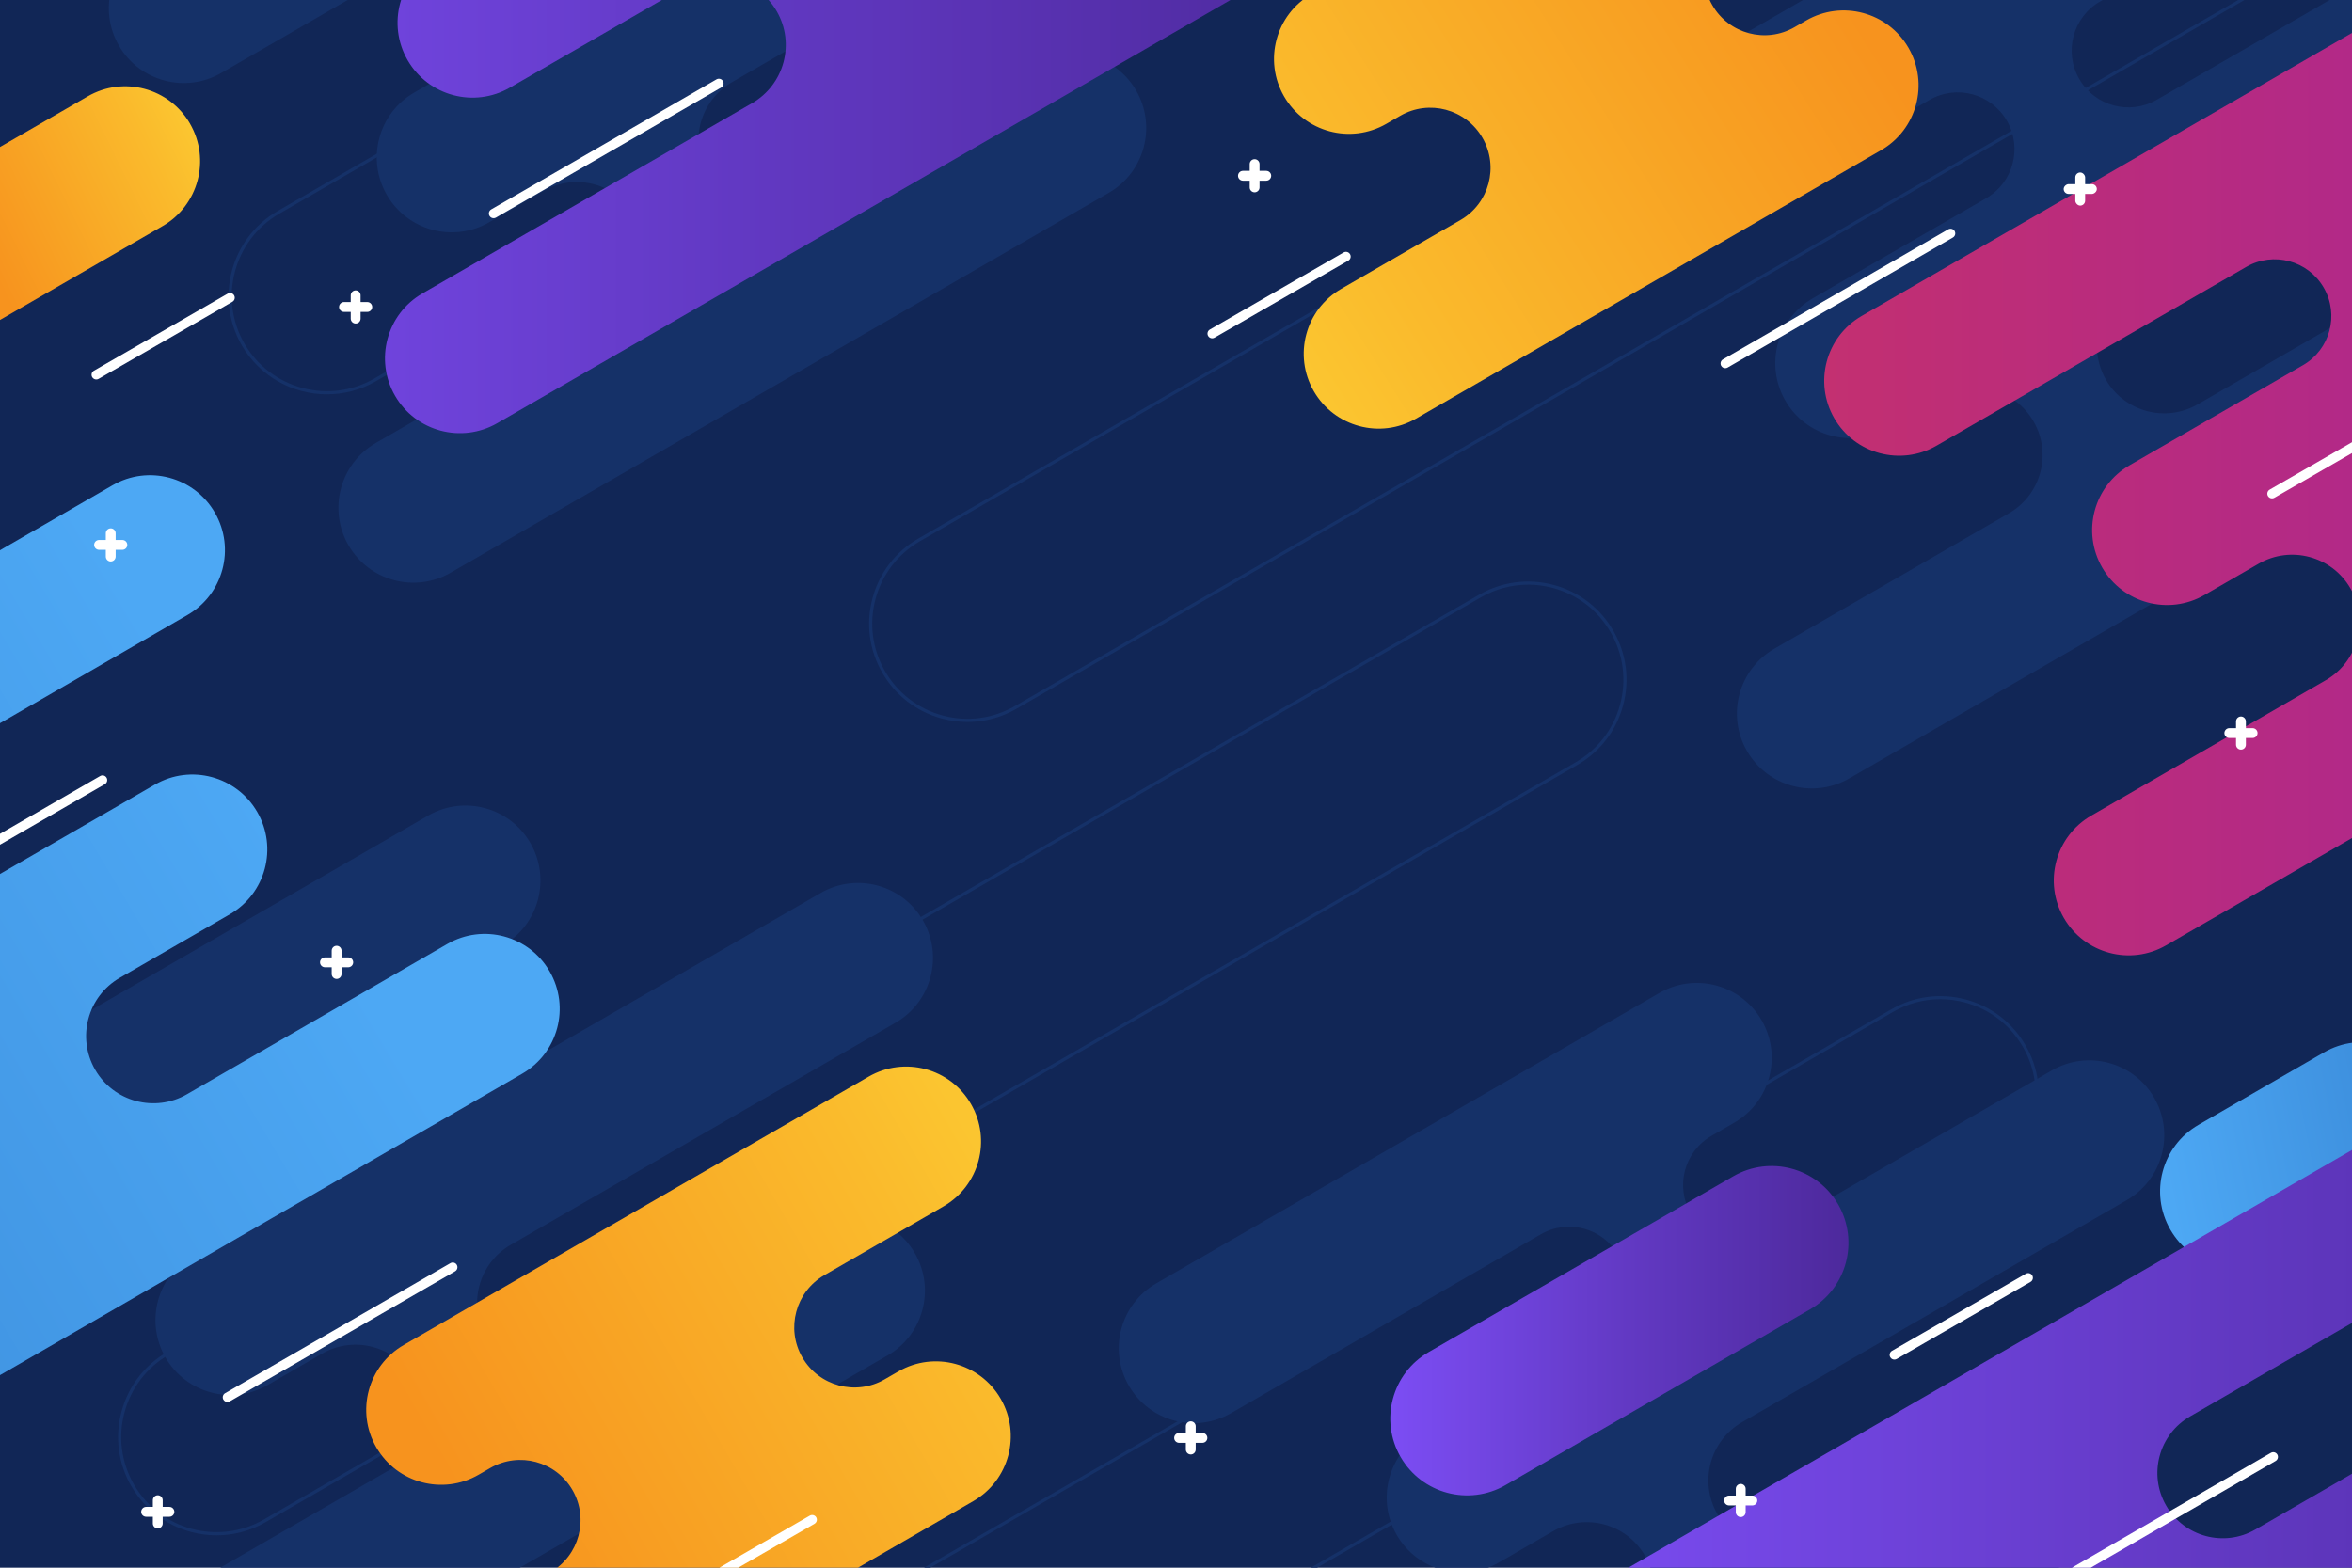 <?xml version="1.0" encoding="UTF-8"?>
<svg id="BACKGROUND" xmlns="http://www.w3.org/2000/svg" xmlns:xlink="http://www.w3.org/1999/xlink" viewBox="0 0 750 500">
  <defs>
    <style>
      .cls-1 {
        fill: url(#_Безымянный_градиент_101-2);
      }

      .cls-1, .cls-2, .cls-3, .cls-4, .cls-5, .cls-6, .cls-7, .cls-8, .cls-9, .cls-10, .cls-11, .cls-12, .cls-13 {
        stroke-width: 0px;
      }

      .cls-2 {
        fill: url(#_Безымянный_градиент_101-3);
      }

      .cls-14 {
        clip-path: url(#clippath);
      }

      .cls-3 {
        fill: none;
      }

      .cls-4 {
        fill: url(#_Безымянный_градиент_78-2);
      }

      .cls-5 {
        fill: url(#_Безымянный_градиент_98-2);
      }

      .cls-6 {
        fill: url(#_Безымянный_градиент_98-3);
      }

      .cls-7 {
        fill: url(#_Безымянный_градиент_98);
      }

      .cls-8 {
        fill: url(#_Безымянный_градиент_74);
      }

      .cls-9 {
        fill: url(#_Безымянный_градиент_78);
      }

      .cls-10 {
        fill: url(#_Безымянный_градиент_101);
      }

      .cls-11 {
        fill: #153168;
      }

      .cls-12 {
        fill: #112656;
      }

      .cls-13 {
        fill: #fff;
      }
    </style>
    <clipPath id="clippath">
      <rect class="cls-3" width="750" height="500"/>
    </clipPath>
    <linearGradient id="_Безымянный_градиент_101" data-name="Безымянный градиент 101" x1="60.96" y1="43.11" x2="-7.13" y2="76.37" gradientUnits="userSpaceOnUse">
      <stop offset="0" stop-color="#fbc530"/>
      <stop offset=".19" stop-color="#faba2c"/>
      <stop offset="1" stop-color="#f7931e"/>
    </linearGradient>
    <linearGradient id="_Безымянный_градиент_78" data-name="Безымянный градиент 78" x1="707.73" y1="341.56" x2="851.34" y2="341.56" gradientTransform="translate(132.48 -76.34) rotate(14.34) scale(.72 .83) skewX(28.85)" gradientUnits="userSpaceOnUse">
      <stop offset="0" stop-color="#4da8f4"/>
      <stop offset="1" stop-color="#3887d6"/>
    </linearGradient>
    <linearGradient id="_Безымянный_градиент_78-2" data-name="Безымянный градиент 78" x1="82.41" y1="257.24" x2="-183.15" y2="415.74" gradientTransform="matrix(1,0,0,1,0,0)" xlink:href="#_Безымянный_градиент_78"/>
    <linearGradient id="_Безымянный_градиент_98" data-name="Безымянный градиент 98" x1="485.96" y1="529.58" x2="905.75" y2="529.58" gradientUnits="userSpaceOnUse">
      <stop offset="0" stop-color="#7c4df4"/>
      <stop offset=".52" stop-color="#6239c3"/>
      <stop offset="1" stop-color="#4d299c"/>
    </linearGradient>
    <linearGradient id="_Безымянный_градиент_98-2" data-name="Безымянный градиент 98" x1="443.32" y1="424.42" x2="589.43" y2="424.42" xlink:href="#_Безымянный_градиент_98"/>
    <linearGradient id="_Безымянный_градиент_101-2" data-name="Безымянный градиент 101" x1="327.21" y1="391.62" x2="154.65" y2="491.4" xlink:href="#_Безымянный_градиент_101"/>
    <linearGradient id="_Безымянный_градиент_101-3" data-name="Безымянный градиент 101" x1="400.29" y1="91.63" x2="576.38" y2="-19.5" xlink:href="#_Безымянный_градиент_101"/>
    <linearGradient id="_Безымянный_градиент_74" data-name="Безымянный градиент 74" x1="581.7" y1="154.82" x2="915.08" y2="154.82" gradientUnits="userSpaceOnUse">
      <stop offset="0" stop-color="#c33071"/>
      <stop offset=".09" stop-color="#bf2e75"/>
      <stop offset="1" stop-color="#a3239d"/>
    </linearGradient>
    <linearGradient id="_Безымянный_градиент_98-3" data-name="Безымянный градиент 98" x1="16.01" y1="-35.46" x2="435.79" y2="-35.46" xlink:href="#_Безымянный_градиент_98"/>
  </defs>
  <rect class="cls-12" width="750" height="500"/>
  <g class="cls-14">
    <g>
      <path class="cls-11" d="M69.07,489.68c-10.84,0-21.4-5.62-27.2-15.67-4.19-7.25-5.3-15.7-3.13-23.78,2.17-8.09,7.35-14.85,14.6-19.03l418.3-241.51c7.25-4.18,15.7-5.3,23.78-3.13,8.09,2.17,14.85,7.35,19.03,14.6,4.19,7.25,5.3,15.7,3.13,23.78-2.17,8.09-7.35,14.85-14.6,19.03L84.68,485.49c-4.92,2.84-10.3,4.19-15.62,4.19ZM487.26,186.48c-5.26,0-10.45,1.38-15.12,4.08L53.84,432.06c-7.02,4.05-12.04,10.6-14.14,18.42-2.1,7.83-1.02,16.01,3.03,23.02,8.37,14.49,26.96,19.47,41.45,11.11l418.3-241.51c7.02-4.05,12.04-10.6,14.14-18.42,2.1-7.83,1.02-16.01-3.03-23.02-4.05-7.02-10.6-12.04-18.42-14.14-2.61-.7-5.27-1.05-7.9-1.05Z"/>
      <path class="cls-11" d="M308.54,230.26c-2.72,0-5.46-.36-8.16-1.08-8.09-2.17-14.85-7.35-19.03-14.6-4.19-7.25-5.3-15.7-3.13-23.78s7.35-14.85,14.6-19.03l418.3-241.5c7.25-4.19,15.7-5.3,23.78-3.13,8.09,2.17,14.85,7.35,19.03,14.6,4.19,7.25,5.3,15.7,3.13,23.78-2.17,8.09-7.35,14.85-14.6,19.03l-418.3,241.5c-4.83,2.79-10.19,4.21-15.62,4.21ZM726.74-72.95c-5.26,0-10.45,1.38-15.12,4.08l-418.3,241.5c-7.02,4.05-12.04,10.6-14.14,18.42-2.1,7.83-1.02,16.01,3.03,23.02,4.05,7.02,10.6,12.04,18.42,14.14,7.83,2.1,16.01,1.02,23.02-3.03L741.96-16.32l.25.43-.25-.43c7.02-4.05,12.04-10.6,14.14-18.42,2.1-7.83,1.02-16.01-3.03-23.02-4.05-7.02-10.6-12.04-18.42-14.14-2.61-.7-5.27-1.05-7.9-1.05Z"/>
      <path class="cls-11" d="M104.28,125.77c-10.84,0-21.4-5.62-27.2-15.66-8.64-14.97-3.49-34.17,11.47-42.82l418.3-241.5c14.97-8.64,34.17-3.5,42.82,11.47,8.64,14.97,3.5,34.17-11.47,42.82L119.9,121.57c-4.92,2.84-10.31,4.19-15.62,4.19ZM522.48-177.41c-5.14,0-10.35,1.31-15.12,4.06L89.06,68.15c-14.49,8.37-19.47,26.96-11.11,41.45,8.37,14.49,26.96,19.47,41.45,11.11l418.3-241.5.25.43-.25-.43c14.49-8.37,19.47-26.96,11.11-41.45-5.61-9.72-15.84-15.17-26.33-15.17Z"/>
      <path class="cls-11" d="M200.51,621.91c-2.72,0-5.46-.36-8.16-1.08-8.09-2.17-14.85-7.35-19.03-14.6-4.19-7.25-5.3-15.7-3.13-23.78,2.17-8.09,7.35-14.85,14.6-19.03l418.3-241.5c7.25-4.19,15.7-5.3,23.78-3.13,8.09,2.17,14.85,7.35,19.03,14.6,4.19,7.25,5.3,15.7,3.13,23.78-2.17,8.09-7.35,14.85-14.6,19.03l-418.3,241.5c-4.83,2.79-10.19,4.21-15.62,4.21ZM618.71,318.69c-5.26,0-10.45,1.38-15.12,4.08l-418.3,241.5c-7.02,4.05-12.04,10.6-14.14,18.42-2.1,7.83-1.02,16,3.03,23.02,4.05,7.02,10.6,12.04,18.43,14.14,7.83,2.1,16,1.02,23.02-3.03l418.3-241.5c7.02-4.05,12.04-10.6,14.14-18.42,2.1-7.83,1.02-16-3.03-23.02-4.05-7.02-10.6-12.04-18.43-14.14-2.61-.7-5.27-1.05-7.9-1.05Z"/>
    </g>
    <g>
      <path class="cls-11" d="M155.01,426.32h0c-5.92-10.25-2.41-23.37,7.85-29.29l122.7-70.84c11.43-6.6,15.34-21.21,8.74-32.63h0c-6.6-11.43-21.21-15.34-32.63-8.74l-90.45,52.22c-8.66,5-19.72,2.03-24.72-6.62h0c-5-8.66-2.03-19.72,6.62-24.72l7.27-4.2c11.43-6.6,15.34-21.21,8.74-32.63h0c-6.6-11.43-21.21-15.34-32.63-8.74L-23.92,352.73c-11.43,6.6-15.34,21.21-8.74,32.63h0c6.6,11.43,21.21,15.34,32.63,8.74l98.74-57.01c8.66-5,19.72-2.03,24.72,6.62h0c5,8.66,2.03,19.72-6.62,24.72l-55.29,31.92c-11.43,6.6-15.34,21.21-8.74,32.63h0c6.6,11.43,21.21,15.34,32.63,8.74l17.24-9.96c10.25-5.92,23.37-2.41,29.29,7.85h0c5.92,10.25,2.41,23.37-7.85,29.29l-74.8,43.19c-11.43,6.6-15.34,21.21-8.74,32.63h0c6.6,11.43,21.21,15.34,32.63,8.74l209.81-121.13c11.43-6.6,15.34-21.21,8.74-32.63h0c-6.6-11.43-21.21-15.34-32.63-8.74l-74.8,43.19c-10.25,5.92-23.37,2.41-29.29-7.85Z"/>
      <path class="cls-11" d="M671.54,121.1h0c-5.92-10.25-2.41-23.37,7.85-29.29l122.7-70.84c11.43-6.6,15.34-21.21,8.74-32.63h0c-6.6-11.43-21.21-15.34-32.63-8.74l-90.45,52.22c-8.66,5-19.72,2.03-24.72-6.62h0c-5-8.66-2.03-19.72,6.62-24.72l7.27-4.2c11.43-6.6,15.34-21.21,8.74-32.63h0c-6.6-11.43-21.21-15.34-32.63-8.74l-160.43,92.62c-11.43,6.6-15.34,21.21-8.74,32.63h0c6.6,11.43,21.21,15.34,32.63,8.74l98.74-57.01c8.66-5,19.72-2.03,24.72,6.62h0c5,8.66,2.03,19.72-6.62,24.72l-55.29,31.92c-11.43,6.6-15.34,21.21-8.74,32.63h0c6.6,11.43,21.21,15.34,32.63,8.74l17.24-9.96c10.25-5.92,23.37-2.41,29.29,7.85h0c5.92,10.25,2.41,23.37-7.85,29.29l-74.8,43.19c-11.43,6.6-15.34,21.21-8.74,32.63h0c6.6,11.43,21.21,15.34,32.63,8.74l209.81-121.13c11.43-6.6,15.34-21.21,8.74-32.63h0c-6.6-11.43-21.21-15.34-32.63-8.74l-74.8,43.19c-10.25,5.92-23.37,2.41-29.29-7.85Z"/>
      <path class="cls-11" d="M547.64,482.89h0c-5.92-10.25-2.41-23.37,7.85-29.29l122.7-70.84c11.43-6.6,15.34-21.21,8.74-32.63h0c-6.6-11.43-21.21-15.34-32.63-8.74l-90.45,52.22c-8.66,5-19.72,2.03-24.72-6.62h0c-5-8.66-2.03-19.72,6.62-24.72l7.27-4.2c11.43-6.6,15.34-21.21,8.74-32.63h0c-6.6-11.43-21.21-15.34-32.63-8.74l-160.43,92.62c-11.43,6.6-15.34,21.21-8.74,32.63h0c6.6,11.43,21.21,15.34,32.63,8.74l98.74-57.01c8.66-5,19.72-2.03,24.72,6.62h0c5,8.66,2.03,19.72-6.62,24.72l-55.29,31.92c-11.43,6.6-15.34,21.21-8.74,32.63h0c6.6,11.43,21.21,15.34,32.63,8.74l17.24-9.96c10.25-5.92,23.37-2.41,29.29,7.85h0c5.92,10.25,2.41,23.37-7.85,29.29l-74.8,43.19c-11.43,6.6-15.34,21.21-8.74,32.63h0c6.6,11.43,21.21,15.34,32.63,8.74l209.81-121.13c11.43-6.6,15.34-21.21,8.74-32.63h0c-6.6-11.43-21.21-15.34-32.63-8.74l-74.8,43.19c-10.25,5.92-23.37,2.41-29.29-7.85Z"/>
      <path class="cls-11" d="M225.58,55.49h0c-5.92-10.25-2.41-23.37,7.85-29.29l122.7-70.84c11.43-6.6,15.34-21.21,8.74-32.63h0c-6.6-11.43-21.21-15.34-32.63-8.74l-90.45,52.22c-8.66,5-19.72,2.03-24.72-6.62h0c-5-8.66-2.03-19.72,6.62-24.72l7.27-4.2c11.43-6.6,15.34-21.21,8.74-32.63h0c-6.6-11.43-21.21-15.34-32.63-8.74L46.65-18.09c-11.43,6.6-15.34,21.21-8.74,32.63h0c6.6,11.43,21.21,15.34,32.63,8.74l98.74-57.01c8.66-5,19.72-2.03,24.72,6.62h0c5,8.66,2.03,19.72-6.62,24.72l-55.29,31.92c-11.43,6.6-15.34,21.21-8.74,32.63h0c6.6,11.43,21.21,15.34,32.63,8.74l17.24-9.96c10.25-5.92,23.37-2.41,29.29,7.85h0c5.92,10.25,2.41,23.37-7.85,29.29l-74.8,43.19c-11.43,6.6-15.34,21.21-8.74,32.63h0c6.6,11.43,21.21,15.34,32.63,8.74l209.81-121.13c11.43-6.6,15.34-21.21,8.74-32.63h0c-6.6-11.43-21.21-15.34-32.63-8.74l-74.8,43.19c-10.25,5.92-23.37,2.41-29.29-7.85Z"/>
    </g>
    <path class="cls-10" d="M60.61,39.47c-6.6-11.43-21.21-15.34-32.63-8.74l-74.8,43.19c-10.05,5.8-22.83,2.53-28.91-7.26-7.69,4.5-15.55,8.69-23.59,12.52.04.07.09.14.14.21h0c5.92,10.25,2.41,23.37-7.85,29.29l-74.8,43.19c-11.43,6.6-15.34,21.21-8.74,32.63h0c6.6,11.43,21.21,15.34,32.63,8.74L51.86,72.1c11.43-6.6,15.34-21.21,8.74-32.63h0Z"/>
    <g>
      <path class="cls-9" d="M765.55,378.08l-40,23.1c-11.72,6.76-26.7,2.75-33.46-8.97h0c-6.76-11.72-2.75-26.7,8.97-33.46l40-23.1c11.72-6.76,26.7-2.75,33.46,8.97h0c6.76,11.72,2.75,26.7-8.97,33.46Z"/>
      <g>
        <path class="cls-4" d="M30.34,341.16h0c-5.92-10.25-2.41-23.37,7.85-29.29l35.1-20.27c11.43-6.6,15.34-21.21,8.74-32.63h0c-6.6-11.43-21.21-15.34-32.63-8.74l-57.47,33.18c-9.96,5.75-22.7,2.34-28.45-7.62h0c-5.75-9.96-2.34-22.7,7.62-28.45l88.68-51.2c11.43-6.6,15.34-21.21,8.74-32.63h0c-6.6-11.43-21.21-15.34-32.63-8.74l-265.24,153.14c-11.43,6.6-15.34,21.21-8.74,32.63h0c6.6,11.43,21.21,15.34,32.63,8.74l77.45-44.72c9.96-5.75,22.7-2.34,28.45,7.62h0c5.75,9.96,2.34,22.7-7.62,28.45l-11.41,6.59c-11.43,6.6-15.34,21.21-8.74,32.63h0c6.6,11.43,21.21,15.34,32.63,8.74l55.79-32.21c10.25-5.92,23.37-2.41,29.29,7.85h0c5.92,10.25,2.41,23.37-7.85,29.29l-105.13,60.69c-11.43,6.6-15.34,21.21-8.74,32.63h0c6.6,11.43,21.21,15.34,32.63,8.74l265.24-153.14c11.43-6.6,15.34-21.21,8.74-32.63h0c-6.6-11.43-21.21-15.34-32.63-8.74l-83.02,47.93c-10.25,5.92-23.37,2.41-29.29-7.85Z"/>
        <path class="cls-7" d="M757.6,545.57h0c-5.92-10.25-2.41-23.37,7.85-29.29l35.1-20.27c11.43-6.6,15.34-21.21,8.74-32.63h0c-6.6-11.43-21.21-15.34-32.63-8.74l-57.47,33.18c-9.96,5.75-22.7,2.34-28.45-7.62h0c-5.75-9.96-2.34-22.7,7.62-28.45l88.68-51.2c11.43-6.6,15.34-21.21,8.74-32.63h0c-6.6-11.43-21.21-15.34-32.63-8.74l-265.24,153.14c-11.43,6.6-15.34,21.21-8.74,32.63h0c6.6,11.43,21.21,15.34,32.63,8.74l77.45-44.72c9.96-5.75,22.7-2.34,28.45,7.62h0c5.75,9.96,2.34,22.7-7.62,28.45l-11.41,6.59c-11.43,6.6-15.34,21.21-8.74,32.63h0c6.6,11.43,21.21,15.34,32.63,8.74l55.79-32.21c10.25-5.92,23.37-2.41,29.29,7.85h0c5.92,10.25,2.41,23.37-7.85,29.29l-105.13,60.69c-11.43,6.6-15.34,21.21-8.74,32.63h0c6.6,11.43,21.21,15.34,32.63,8.74l265.24-153.14c11.43-6.6,15.34-21.21,8.74-32.63h0c-6.6-11.43-21.21-15.34-32.63-8.74l-83.02,47.93c-10.25,5.92-23.37,2.41-29.29-7.85Z"/>
        <path class="cls-5" d="M577.18,417.6l-97.1,56.06c-11.72,6.76-26.7,2.75-33.46-8.97h0c-6.76-11.72-2.75-26.7,8.97-33.46l97.1-56.06c11.72-6.76,26.7-2.75,33.46,8.97h0c6.76,11.72,2.75,26.7-8.97,33.46Z"/>
        <path class="cls-1" d="M309.63,352.12h0c-6.6-11.43-21.21-15.34-32.63-8.74l-148.27,85.6c-11.43,6.6-15.34,21.21-8.74,32.63h0c6.6,11.43,21.21,15.34,32.63,8.74l3.71-2.14c9.18-5.3,20.92-2.15,26.22,7.03h0c5.3,9.18,2.15,20.92-7.03,26.22l-128.11,73.97c-11.43,6.6-15.34,21.21-8.74,32.63h0c6.6,11.43,21.21,15.34,32.63,8.74l239.07-138.03c11.43-6.6,15.34-21.21,8.74-32.63h0c-6.6-11.43-21.21-15.34-32.63-8.74l-4.42,2.55c-9.18,5.3-20.92,2.15-26.22-7.03h0c-5.3-9.18-2.15-20.92,7.03-26.22l38.02-21.95c11.43-6.6,15.34-21.21,8.74-32.63Z"/>
        <path class="cls-2" d="M418.94,124.76h0c6.6,11.43,21.21,15.34,32.63,8.74l148.27-85.6c11.43-6.6,15.34-21.21,8.74-32.63h0c-6.6-11.43-21.21-15.34-32.63-8.74l-3.71,2.14c-9.18,5.3-20.92,2.15-26.22-7.03h0c-5.3-9.18-2.15-20.92,7.03-26.22l128.11-73.97c11.43-6.6,15.34-21.21,8.74-32.63h0c-6.6-11.43-21.21-15.34-32.63-8.74L418.2-1.89c-11.43,6.6-15.34,21.21-8.74,32.63h0c6.6,11.43,21.21,15.34,32.63,8.74l4.42-2.55c9.18-5.3,20.92-2.15,26.22,7.03h0c5.3,9.18,2.15,20.92-7.03,26.22l-38.02,21.95c-11.43,6.6-15.34,21.21-8.74,32.63Z"/>
        <path class="cls-8" d="M772.58,174.34h0c-5.92-10.25-2.41-23.37,7.85-29.29l122.7-70.84c11.43-6.6,15.34-21.21,8.74-32.63h0c-6.6-11.43-21.21-15.34-32.63-8.74l-90.45,52.22c-8.66,5-19.72,2.03-24.72-6.62h0c-5-8.66-2.03-19.72,6.62-24.72l7.27-4.2c11.43-6.6,15.34-21.21,8.74-32.63h0c-6.6-11.43-21.21-15.34-32.63-8.74l-160.43,92.62c-11.43,6.6-15.34,21.21-8.74,32.63h0c6.6,11.43,21.21,15.34,32.63,8.74l98.74-57.01c8.66-5,19.72-2.03,24.72,6.62h0c5,8.66,2.03,19.72-6.62,24.72l-55.29,31.92c-11.43,6.6-15.34,21.21-8.74,32.63h0c6.6,11.43,21.21,15.34,32.63,8.74l17.24-9.96c10.25-5.92,23.37-2.41,29.29,7.85h0c5.92,10.25,2.41,23.37-7.85,29.29l-74.8,43.19c-11.43,6.6-15.34,21.21-8.74,32.63h0c6.6,11.43,21.21,15.34,32.63,8.74l209.81-121.13c11.43-6.6,15.34-21.21,8.74-32.63h0c-6.6-11.43-21.21-15.34-32.63-8.74l-74.8,43.19c-10.25,5.92-23.37,2.41-29.29-7.85Z"/>
        <path class="cls-6" d="M287.65-19.48h0c-5.92-10.25-2.41-23.37,7.85-29.29l35.1-20.27c11.43-6.6,15.34-21.21,8.74-32.63h0c-6.6-11.43-21.21-15.34-32.63-8.74l-57.47,33.18c-9.96,5.75-22.7,2.34-28.45-7.62h0c-5.75-9.96-2.34-22.7,7.62-28.45l88.68-51.2c11.43-6.6,15.34-21.21,8.74-32.63h0c-6.6-11.43-21.21-15.34-32.63-8.74L27.96-52.74c-11.43,6.6-15.34,21.21-8.74,32.63h0c6.6,11.43,21.21,15.34,32.63,8.74l77.45-44.72c9.96-5.75,22.7-2.34,28.45,7.62h0c5.75,9.96,2.34,22.7-7.62,28.45l-11.41,6.59c-11.43,6.6-15.34,21.21-8.74,32.63h0c6.6,11.43,21.21,15.34,32.63,8.74L218.4-4.25c10.25-5.92,23.37-2.41,29.29,7.85h0c5.92,10.25,2.41,23.37-7.85,29.29l-105.13,60.69c-11.43,6.6-15.34,21.21-8.74,32.63h0c6.6,11.43,21.21,15.34,32.63,8.74L423.85-18.18c11.43-6.6,15.34-21.21,8.74-32.63h0c-6.6-11.43-21.21-15.34-32.63-8.74l-83.02,47.93c-10.25,5.92-23.37,2.41-29.29-7.85Z"/>
      </g>
    </g>
    <g>
      <path class="cls-13" d="M72.53,447.15c-.52,0-1.02-.27-1.3-.75-.41-.72-.17-1.63.55-2.05l71.84-41.48c.72-.42,1.63-.17,2.05.55.41.72.17,1.63-.55,2.05l-71.84,41.48c-.24.14-.49.2-.75.2Z"/>
      <path class="cls-13" d="M157.39,69.59c-.52,0-1.02-.27-1.3-.75-.41-.72-.17-1.63.55-2.05l71.84-41.48c.72-.41,1.63-.17,2.05.55.41.72.17,1.63-.55,2.05l-71.84,41.48c-.24.14-.49.2-.75.2Z"/>
      <path class="cls-13" d="M550.15,117.43c-.52,0-1.02-.27-1.3-.75-.41-.72-.17-1.63.55-2.05l71.84-41.48c.72-.41,1.64-.17,2.05.55.41.72.17,1.63-.55,2.05l-71.84,41.48c-.24.14-.49.2-.75.2Z"/>
      <path class="cls-13" d="M653.05,507.64c-.52,0-1.02-.27-1.3-.75-.41-.72-.17-1.63.55-2.05l71.84-41.48c.72-.41,1.63-.17,2.05.55.41.72.17,1.63-.55,2.05l-71.84,41.48c-.24.14-.49.2-.75.2Z"/>
      <path class="cls-13" d="M724.5,158.96c-.52,0-1.02-.27-1.3-.75-.41-.72-.17-1.64.55-2.05l42.67-24.58c.72-.41,1.63-.17,2.05.55.41.72.17,1.64-.55,2.05l-42.67,24.58c-.24.14-.49.2-.75.2Z"/>
      <path class="cls-13" d="M386.54,107.9c-.52,0-1.02-.27-1.3-.75-.41-.72-.17-1.64.55-2.05l42.66-24.58c.72-.41,1.63-.17,2.05.55.41.72.17,1.64-.55,2.05l-42.67,24.58c-.24.14-.49.2-.75.2Z"/>
      <path class="cls-13" d="M216.32,510.77c-.52,0-1.02-.27-1.3-.75-.41-.72-.17-1.63.55-2.05l42.66-24.58c.72-.41,1.63-.17,2.05.55.41.72.17,1.63-.55,2.05l-42.66,24.58c-.24.14-.49.2-.75.2Z"/>
      <path class="cls-13" d="M30.7,121.03c-.52,0-1.02-.27-1.3-.75-.41-.72-.17-1.64.55-2.05l42.66-24.58c.72-.41,1.63-.17,2.05.55.41.72.17,1.64-.55,2.05l-42.66,24.58c-.24.14-.49.2-.75.2Z"/>
      <path class="cls-13" d="M604.07,433.63c-.52,0-1.02-.27-1.3-.75-.41-.72-.17-1.63.55-2.05l42.67-24.58c.72-.41,1.63-.17,2.05.55.41.72.17,1.63-.55,2.05l-42.67,24.58c-.24.14-.49.2-.75.2Z"/>
      <path class="cls-13" d="M-39.15,291.78c-.52,0-1.02-.27-1.3-.75-.41-.72-.17-1.63.55-2.05l71.84-41.48c.72-.42,1.63-.17,2.05.55.41.72.17,1.63-.55,2.05l-71.84,41.48c-.24.14-.49.2-.75.2Z"/>
    </g>
    <g>
      <g>
        <path class="cls-13" d="M113.41,103.19h0c-.86,0-1.57-.7-1.57-1.57v-7.43c0-.86.7-1.57,1.57-1.57h0c.86,0,1.57.7,1.57,1.57v7.43c0,.86-.7,1.57-1.57,1.57Z"/>
        <path class="cls-13" d="M118.69,97.91h0c0,.86-.7,1.57-1.57,1.57h-7.43c-.86,0-1.57-.7-1.57-1.57h0c0-.86.7-1.57,1.57-1.57h7.43c.86,0,1.57.7,1.57,1.57Z"/>
      </g>
      <g>
        <path class="cls-13" d="M35.31,179.08h0c-.86,0-1.57-.7-1.57-1.57v-7.43c0-.86.7-1.57,1.57-1.57h0c.86,0,1.57.7,1.57,1.57v7.43c0,.86-.7,1.57-1.57,1.57Z"/>
        <path class="cls-13" d="M40.59,173.79h0c0,.86-.7,1.57-1.57,1.57h-7.43c-.86,0-1.57-.7-1.57-1.57h0c0-.86.7-1.57,1.57-1.57h7.43c.86,0,1.57.7,1.57,1.57Z"/>
      </g>
      <g>
        <path class="cls-13" d="M107.34,312.22h0c-.86,0-1.57-.7-1.57-1.57v-7.43c0-.86.7-1.57,1.57-1.57h0c.86,0,1.57.7,1.57,1.57v7.43c0,.86-.7,1.57-1.57,1.57Z"/>
        <path class="cls-13" d="M112.62,306.93h0c0,.86-.7,1.57-1.57,1.57h-7.43c-.86,0-1.57-.7-1.57-1.57h0c0-.86.7-1.57,1.57-1.57h7.43c.86,0,1.57.7,1.57,1.57Z"/>
      </g>
      <g>
        <path class="cls-13" d="M50.31,487.47h0c-.86,0-1.57-.7-1.57-1.57v-7.43c0-.86.7-1.57,1.57-1.57h0c.86,0,1.57.7,1.57,1.57v7.43c0,.86-.7,1.57-1.57,1.57Z"/>
        <path class="cls-13" d="M55.59,482.18h0c0,.86-.7,1.57-1.57,1.57h-7.43c-.86,0-1.57-.7-1.57-1.57h0c0-.86.7-1.57,1.57-1.57h7.43c.86,0,1.57.7,1.57,1.57Z"/>
      </g>
      <g>
        <path class="cls-13" d="M379.71,463.89h0c-.86,0-1.57-.7-1.57-1.57v-7.43c0-.86.7-1.57,1.57-1.57h0c.86,0,1.57.7,1.57,1.57v7.43c0,.86-.7,1.57-1.57,1.57Z"/>
        <path class="cls-13" d="M384.99,458.61h0c0,.86-.7,1.57-1.57,1.57h-7.43c-.86,0-1.57-.7-1.57-1.57h0c0-.86.7-1.57,1.57-1.57h7.43c.86,0,1.57.7,1.57,1.57Z"/>
      </g>
      <g>
        <path class="cls-13" d="M555.08,483.85h0c-.86,0-1.57-.7-1.57-1.57v-7.43c0-.86.7-1.57,1.57-1.57h0c.86,0,1.57.7,1.57,1.57v7.43c0,.86-.7,1.57-1.57,1.57Z"/>
        <path class="cls-13" d="M560.36,478.57h0c0,.86-.7,1.57-1.57,1.57h-7.43c-.86,0-1.57-.7-1.57-1.57h0c0-.86.7-1.57,1.57-1.57h7.43c.86,0,1.57.7,1.57,1.57Z"/>
      </g>
      <g>
        <path class="cls-13" d="M714.59,239.09h0c-.86,0-1.57-.7-1.57-1.57v-7.43c0-.86.7-1.57,1.57-1.57h0c.86,0,1.57.7,1.57,1.57v7.43c0,.86-.7,1.57-1.57,1.57Z"/>
        <path class="cls-13" d="M719.88,233.81h0c0,.86-.7,1.57-1.57,1.57h-7.43c-.86,0-1.57-.7-1.57-1.57h0c0-.86.7-1.57,1.57-1.57h7.43c.86,0,1.57.7,1.57,1.57Z"/>
      </g>
      <g>
        <rect class="cls-13" x="661.77" y="55.01" width="3.13" height="10.57" rx="1.57" ry="1.57"/>
        <rect class="cls-13" x="661.77" y="55.01" width="3.13" height="10.57" rx="1.57" ry="1.57" transform="translate(603.05 723.63) rotate(-90)"/>
      </g>
      <g>
        <path class="cls-13" d="M400.07,61.34h0c-.86,0-1.57-.7-1.57-1.57v-7.43c0-.86.7-1.57,1.57-1.57h0c.86,0,1.57.7,1.57,1.57v7.43c0,.86-.7,1.57-1.57,1.57Z"/>
        <path class="cls-13" d="M405.35,56.06h0c0,.86-.7,1.57-1.57,1.57h-7.43c-.86,0-1.57-.7-1.57-1.57h0c0-.86.7-1.57,1.57-1.57h7.43c.86,0,1.57.7,1.57,1.57Z"/>
      </g>
    </g>
  </g>
</svg>